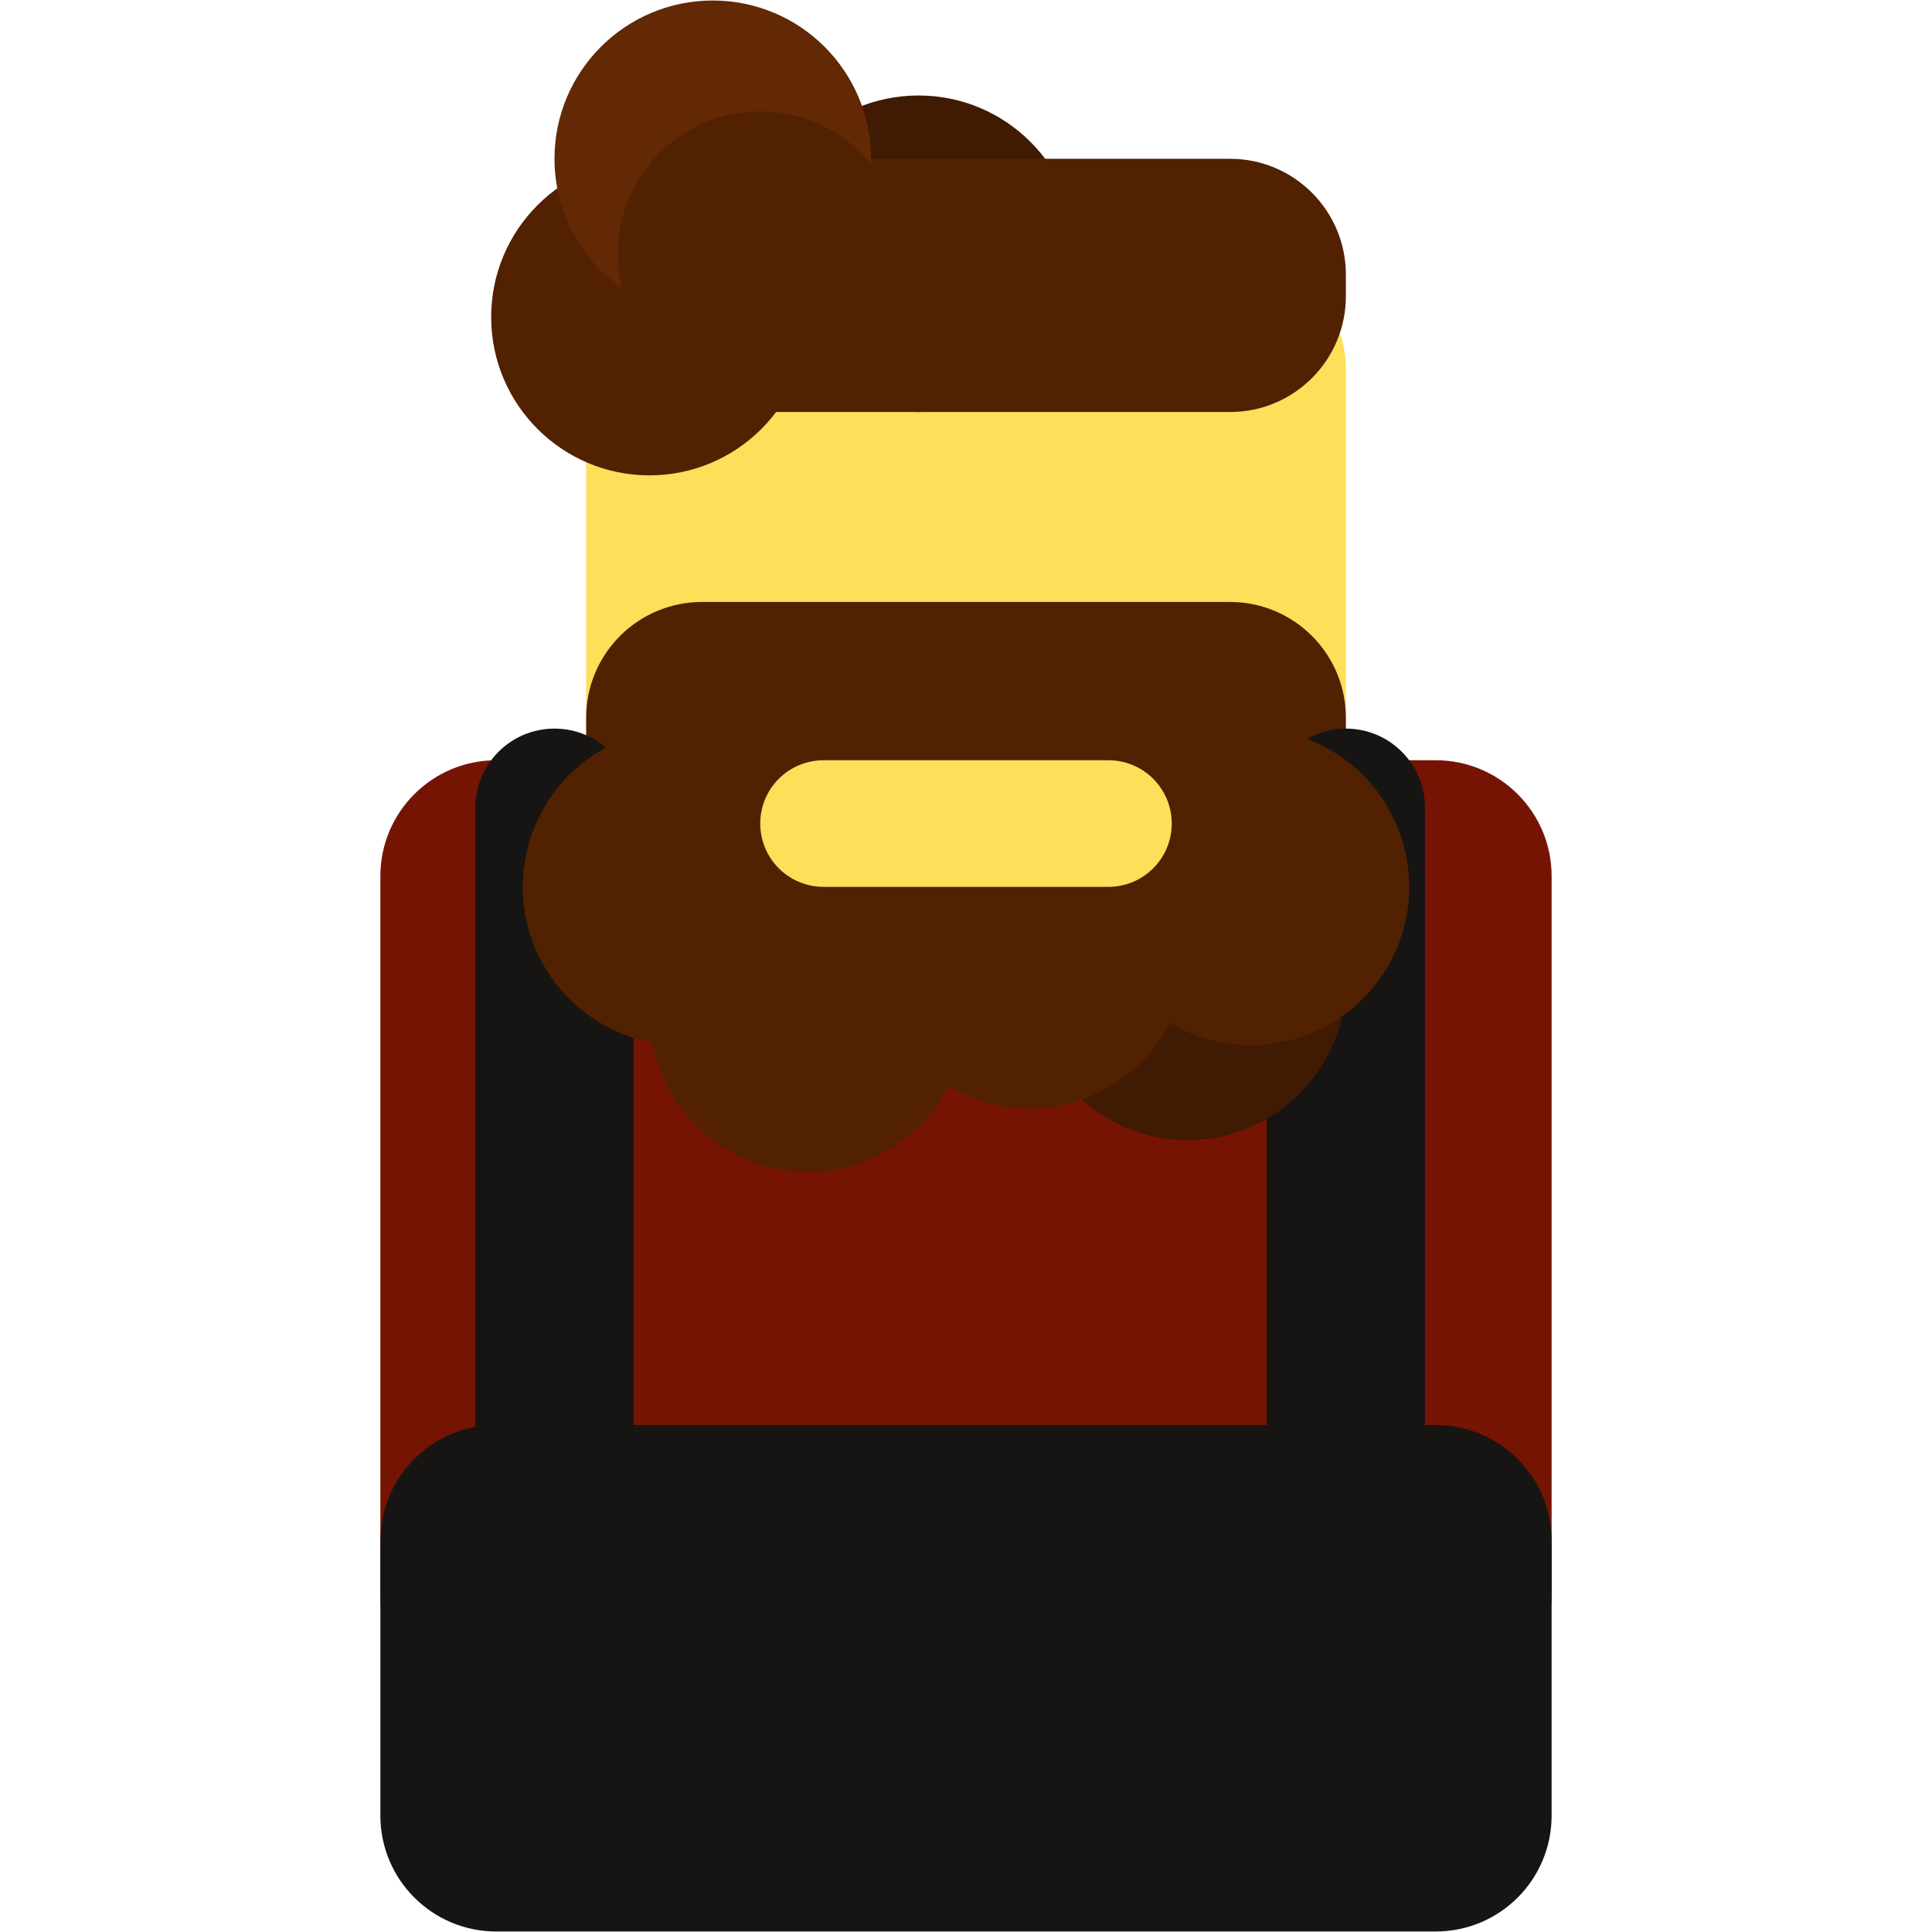 <svg xmlns="http://www.w3.org/2000/svg" xmlns:xlink="http://www.w3.org/1999/xlink" width="300" zoomAndPan="magnify" viewBox="0 0 224.88 225" height="300" preserveAspectRatio="xMidYMid meet" version="1.0"><defs><clipPath id="8360361f9c"><path d="M 0 0.059 L 224.762 0.059 L 224.762 224.938 L 0 224.938 Z M 0 0.059 " clip-rule="nonzero"/></clipPath><clipPath id="942b17b1a8"><path d="M 44.238 88.539 L 180.641 88.539 L 180.641 199.133 L 44.238 199.133 Z M 44.238 88.539 " clip-rule="nonzero"/></clipPath><clipPath id="03c2f02df3"><path d="M 57.73 88.539 L 167.148 88.539 C 174.602 88.539 180.641 94.578 180.641 102.031 L 180.641 185.641 C 180.641 193.094 174.602 199.133 167.148 199.133 L 57.73 199.133 C 50.281 199.133 44.238 193.094 44.238 185.641 L 44.238 102.031 C 44.238 94.578 50.281 88.539 57.73 88.539 Z M 57.73 88.539 " clip-rule="nonzero"/></clipPath><clipPath id="9de744803b"><path d="M 68.203 29.551 L 156.68 29.551 L 156.68 118.031 L 68.203 118.031 Z M 68.203 29.551 " clip-rule="nonzero"/></clipPath><clipPath id="3e15717a83"><path d="M 81.695 29.551 L 143.188 29.551 C 150.637 29.551 156.68 35.594 156.68 43.047 L 156.68 104.535 C 156.68 111.988 150.637 118.031 143.188 118.031 L 81.695 118.031 C 74.242 118.031 68.203 111.988 68.203 104.535 L 68.203 43.047 C 68.203 35.594 74.242 29.551 81.695 29.551 Z M 81.695 29.551 " clip-rule="nonzero"/></clipPath><clipPath id="142b142a06"><path d="M 68.203 70.105 L 156.68 70.105 L 156.68 121.715 L 68.203 121.715 Z M 68.203 70.105 " clip-rule="nonzero"/></clipPath><clipPath id="7115944eb0"><path d="M 81.695 70.105 L 143.188 70.105 C 150.637 70.105 156.68 76.145 156.68 83.598 L 156.68 108.223 C 156.68 115.676 150.637 121.715 143.188 121.715 L 81.695 121.715 C 74.242 121.715 68.203 115.676 68.203 108.223 L 68.203 83.598 C 68.203 76.145 74.242 70.105 81.695 70.105 Z M 81.695 70.105 " clip-rule="nonzero"/></clipPath><clipPath id="9e73312807"><path d="M 55.297 84.852 L 73.73 84.852 L 73.73 188.074 L 55.297 188.074 Z M 55.297 84.852 " clip-rule="nonzero"/></clipPath><clipPath id="9b25fabfda"><path d="M 64.516 84.852 C 69.605 84.852 73.73 88.977 73.73 94.066 L 73.73 178.859 C 73.73 183.949 69.605 188.074 64.516 188.074 C 59.426 188.074 55.297 183.949 55.297 178.859 L 55.297 94.066 C 55.297 88.977 59.426 84.852 64.516 84.852 Z M 64.516 84.852 " clip-rule="nonzero"/></clipPath><clipPath id="c5c5e4a999"><path d="M 60.828 84.852 L 97.695 84.852 L 97.695 121.715 L 60.828 121.715 Z M 60.828 84.852 " clip-rule="nonzero"/></clipPath><clipPath id="f613acc279"><path d="M 79.262 84.852 C 69.082 84.852 60.828 93.102 60.828 103.285 C 60.828 113.465 69.082 121.715 79.262 121.715 C 89.441 121.715 97.695 113.465 97.695 103.285 C 97.695 93.102 89.441 84.852 79.262 84.852 Z M 79.262 84.852 " clip-rule="nonzero"/></clipPath><clipPath id="5c90a996e4"><path d="M 147.461 84.852 L 165.895 84.852 L 165.895 188.074 L 147.461 188.074 Z M 147.461 84.852 " clip-rule="nonzero"/></clipPath><clipPath id="b49ced98ab"><path d="M 156.68 84.852 C 161.77 84.852 165.895 88.977 165.895 94.066 L 165.895 178.859 C 165.895 183.949 161.77 188.074 156.68 188.074 C 151.59 188.074 147.461 183.949 147.461 178.859 L 147.461 94.066 C 147.461 88.977 151.59 84.852 156.68 84.852 Z M 156.68 84.852 " clip-rule="nonzero"/></clipPath><clipPath id="61ef330a2b"><path d="M 119.812 95.91 L 156.68 95.91 L 156.68 132.777 L 119.812 132.777 Z M 119.812 95.91 " clip-rule="nonzero"/></clipPath><clipPath id="3370ff2bc9"><path d="M 138.246 95.91 C 128.066 95.91 119.812 104.164 119.812 114.344 C 119.812 124.523 128.066 132.777 138.246 132.777 C 148.426 132.777 156.68 124.523 156.68 114.344 C 156.68 104.164 148.426 95.91 138.246 95.91 Z M 138.246 95.91 " clip-rule="nonzero"/></clipPath><clipPath id="614ab49972"><path d="M 127.188 84.852 L 164.051 84.852 L 164.051 121.715 L 127.188 121.715 Z M 127.188 84.852 " clip-rule="nonzero"/></clipPath><clipPath id="12aef6346a"><path d="M 145.617 84.852 C 135.438 84.852 127.188 93.102 127.188 103.285 C 127.188 113.465 135.438 121.715 145.617 121.715 C 155.801 121.715 164.051 113.465 164.051 103.285 C 164.051 93.102 155.801 84.852 145.617 84.852 Z M 145.617 84.852 " clip-rule="nonzero"/></clipPath><clipPath id="3ed404b85a"><path d="M 101.379 92.223 L 138.246 92.223 L 138.246 129.09 L 101.379 129.09 Z M 101.379 92.223 " clip-rule="nonzero"/></clipPath><clipPath id="2a0a7baf24"><path d="M 119.812 92.223 C 109.633 92.223 101.379 100.477 101.379 110.656 C 101.379 120.836 109.633 129.09 119.812 129.09 C 129.992 129.09 138.246 120.836 138.246 110.656 C 138.246 100.477 129.992 92.223 119.812 92.223 Z M 119.812 92.223 " clip-rule="nonzero"/></clipPath><clipPath id="f85703a7dc"><path d="M 75.574 99.598 L 112.441 99.598 L 112.441 136.461 L 75.574 136.461 Z M 75.574 99.598 " clip-rule="nonzero"/></clipPath><clipPath id="84d58d0e7e"><path d="M 94.008 99.598 C 83.828 99.598 75.574 107.852 75.574 118.031 C 75.574 128.211 83.828 136.461 94.008 136.461 C 104.188 136.461 112.441 128.211 112.441 118.031 C 112.441 107.852 104.188 99.598 94.008 99.598 Z M 94.008 99.598 " clip-rule="nonzero"/></clipPath><clipPath id="4a61294dd8"><path d="M 88.477 88.539 L 136.402 88.539 L 136.402 103.285 L 88.477 103.285 Z M 88.477 88.539 " clip-rule="nonzero"/></clipPath><clipPath id="1861b301e9"><path d="M 95.852 88.539 L 129.031 88.539 C 130.984 88.539 132.859 89.312 134.242 90.695 C 135.625 92.078 136.402 93.953 136.402 95.91 C 136.402 97.867 135.625 99.742 134.242 101.125 C 132.859 102.508 130.984 103.285 129.031 103.285 L 95.852 103.285 C 93.895 103.285 92.02 102.508 90.637 101.125 C 89.254 99.742 88.477 97.867 88.477 95.91 C 88.477 93.953 89.254 92.078 90.637 90.695 C 92.02 89.312 93.895 88.539 95.852 88.539 Z M 95.852 88.539 " clip-rule="nonzero"/></clipPath><clipPath id="a62cdac713"><path d="M 57.141 18.492 L 94.008 18.492 L 94.008 55.359 L 57.141 55.359 Z M 57.141 18.492 " clip-rule="nonzero"/></clipPath><clipPath id="d756a8f053"><path d="M 75.574 18.492 C 65.395 18.492 57.141 26.746 57.141 36.926 C 57.141 47.105 65.395 55.359 75.574 55.359 C 85.754 55.359 94.008 47.105 94.008 36.926 C 94.008 26.746 85.754 18.492 75.574 18.492 Z M 75.574 18.492 " clip-rule="nonzero"/></clipPath><clipPath id="c44fc8b82d"><path d="M 88.477 11.121 L 125.344 11.121 L 125.344 47.984 L 88.477 47.984 Z M 88.477 11.121 " clip-rule="nonzero"/></clipPath><clipPath id="ceefbcca1b"><path d="M 106.91 11.121 C 96.73 11.121 88.477 19.371 88.477 29.551 C 88.477 39.734 96.73 47.984 106.91 47.984 C 117.09 47.984 125.344 39.734 125.344 29.551 C 125.344 19.371 117.09 11.121 106.91 11.121 Z M 106.91 11.121 " clip-rule="nonzero"/></clipPath><clipPath id="e60cf5c424"><path d="M 68.203 18.492 L 156.68 18.492 L 156.68 47.984 L 68.203 47.984 Z M 68.203 18.492 " clip-rule="nonzero"/></clipPath><clipPath id="e28672ccc0"><path d="M 81.695 18.492 L 143.188 18.492 C 150.637 18.492 156.68 24.535 156.68 31.984 L 156.68 34.492 C 156.68 41.945 150.637 47.984 143.188 47.984 L 81.695 47.984 C 74.242 47.984 68.203 41.945 68.203 34.492 L 68.203 31.984 C 68.203 24.535 74.242 18.492 81.695 18.492 Z M 81.695 18.492 " clip-rule="nonzero"/></clipPath><clipPath id="34da5d2deb"><path d="M 64.516 0.059 L 101.379 0.059 L 101.379 36.926 L 64.516 36.926 Z M 64.516 0.059 " clip-rule="nonzero"/></clipPath><clipPath id="a5158fed00"><path d="M 82.949 0.059 C 72.766 0.059 64.516 8.312 64.516 18.492 C 64.516 28.672 72.766 36.926 82.949 36.926 C 93.129 36.926 101.379 28.672 101.379 18.492 C 101.379 8.312 93.129 0.059 82.949 0.059 Z M 82.949 0.059 " clip-rule="nonzero"/></clipPath><clipPath id="ea557ab420"><path d="M 71.887 12.965 L 105.066 12.965 L 105.066 46.141 L 71.887 46.141 Z M 71.887 12.965 " clip-rule="nonzero"/></clipPath><clipPath id="4a76cc6e3e"><path d="M 88.477 12.965 C 79.316 12.965 71.887 20.391 71.887 29.551 C 71.887 38.715 79.316 46.141 88.477 46.141 C 97.641 46.141 105.066 38.715 105.066 29.551 C 105.066 20.391 97.641 12.965 88.477 12.965 Z M 88.477 12.965 " clip-rule="nonzero"/></clipPath><clipPath id="adad56e790"><path d="M 44.238 165.957 L 180.641 165.957 L 180.641 224.938 L 44.238 224.938 Z M 44.238 165.957 " clip-rule="nonzero"/></clipPath><clipPath id="e5a0996797"><path d="M 57.73 165.957 L 167.148 165.957 C 174.602 165.957 180.641 171.996 180.641 179.449 L 180.641 211.445 C 180.641 218.898 174.602 224.941 167.148 224.941 L 57.73 224.941 C 50.281 224.941 44.238 218.898 44.238 211.445 L 44.238 179.449 C 44.238 171.996 50.281 165.957 57.73 165.957 Z M 57.73 165.957 " clip-rule="nonzero"/></clipPath></defs><g clip-path="url(#8360361f9c)"><path fill="transparent" d="M 0 0.059 L 224.879 0.059 L 224.879 224.941 L 0 224.941 Z M 0 0.059 " fill-opacity="1" fill-rule="nonzero"/><path fill="transparent" d="M 0 0.059 L 224.879 0.059 L 224.879 224.941 L 0 224.941 Z M 0 0.059 " fill-opacity="1" fill-rule="nonzero"/></g><g clip-path="url(#942b17b1a8)"><g clip-path="url(#03c2f02df3)"><path fill="#761403" d="M 44.238 88.539 L 180.641 88.539 L 180.641 199.133 L 44.238 199.133 Z M 44.238 88.539 " fill-opacity="1" fill-rule="nonzero"/></g></g><g clip-path="url(#9de744803b)"><g clip-path="url(#3e15717a83)"><path fill="#ffde59" d="M 68.203 29.551 L 156.68 29.551 L 156.68 118.031 L 68.203 118.031 Z M 68.203 29.551 " fill-opacity="1" fill-rule="nonzero"/></g></g><g clip-path="url(#142b142a06)"><g clip-path="url(#7115944eb0)"><path fill="#522102" d="M 68.203 70.105 L 156.68 70.105 L 156.68 121.715 L 68.203 121.715 Z M 68.203 70.105 " fill-opacity="1" fill-rule="nonzero"/></g></g><g clip-path="url(#9e73312807)"><g clip-path="url(#9b25fabfda)"><path fill="#171514" d="M 55.297 84.852 L 73.73 84.852 L 73.73 188.074 L 55.297 188.074 Z M 55.297 84.852 " fill-opacity="1" fill-rule="nonzero"/></g></g><g clip-path="url(#c5c5e4a999)"><g clip-path="url(#f613acc279)"><path fill="#522102" d="M 60.828 84.852 L 97.695 84.852 L 97.695 121.715 L 60.828 121.715 Z M 60.828 84.852 " fill-opacity="1" fill-rule="nonzero"/></g></g><g clip-path="url(#5c90a996e4)"><g clip-path="url(#b49ced98ab)"><path fill="#171514" d="M 147.461 84.852 L 165.895 84.852 L 165.895 188.074 L 147.461 188.074 Z M 147.461 84.852 " fill-opacity="1" fill-rule="nonzero"/></g></g><g clip-path="url(#61ef330a2b)"><g clip-path="url(#3370ff2bc9)"><path fill="#401a02" d="M 119.812 95.91 L 156.68 95.91 L 156.68 132.777 L 119.812 132.777 Z M 119.812 95.91 " fill-opacity="1" fill-rule="nonzero"/></g></g><g clip-path="url(#614ab49972)"><g clip-path="url(#12aef6346a)"><path fill="#522102" d="M 127.188 84.852 L 164.051 84.852 L 164.051 121.715 L 127.188 121.715 Z M 127.188 84.852 " fill-opacity="1" fill-rule="nonzero"/></g></g><g clip-path="url(#3ed404b85a)"><g clip-path="url(#2a0a7baf24)"><path fill="#522102" d="M 101.379 92.223 L 138.246 92.223 L 138.246 129.09 L 101.379 129.09 Z M 101.379 92.223 " fill-opacity="1" fill-rule="nonzero"/></g></g><g clip-path="url(#f85703a7dc)"><g clip-path="url(#84d58d0e7e)"><path fill="#522102" d="M 75.574 99.598 L 112.441 99.598 L 112.441 136.461 L 75.574 136.461 Z M 75.574 99.598 " fill-opacity="1" fill-rule="nonzero"/></g></g><g clip-path="url(#4a61294dd8)"><g clip-path="url(#1861b301e9)"><path fill="#ffde59" d="M 88.477 88.539 L 136.402 88.539 L 136.402 103.285 L 88.477 103.285 Z M 88.477 88.539 " fill-opacity="1" fill-rule="nonzero"/></g></g><g clip-path="url(#a62cdac713)"><g clip-path="url(#d756a8f053)"><path fill="#522102" d="M 57.141 18.492 L 94.008 18.492 L 94.008 55.359 L 57.141 55.359 Z M 57.141 18.492 " fill-opacity="1" fill-rule="nonzero"/></g></g><g clip-path="url(#c44fc8b82d)"><g clip-path="url(#ceefbcca1b)"><path fill="#401a02" d="M 88.477 11.121 L 125.344 11.121 L 125.344 47.984 L 88.477 47.984 Z M 88.477 11.121 " fill-opacity="1" fill-rule="nonzero"/></g></g><g clip-path="url(#e60cf5c424)"><g clip-path="url(#e28672ccc0)"><path fill="#522102" d="M 68.203 18.492 L 156.68 18.492 L 156.68 47.984 L 68.203 47.984 Z M 68.203 18.492 " fill-opacity="1" fill-rule="nonzero"/></g></g><g clip-path="url(#34da5d2deb)"><g clip-path="url(#a5158fed00)"><path fill="#622904" d="M 64.516 0.059 L 101.379 0.059 L 101.379 36.926 L 64.516 36.926 Z M 64.516 0.059 " fill-opacity="1" fill-rule="nonzero"/></g></g><g clip-path="url(#ea557ab420)"><g clip-path="url(#4a76cc6e3e)"><path fill="#522102" d="M 71.887 12.965 L 105.066 12.965 L 105.066 46.141 L 71.887 46.141 Z M 71.887 12.965 " fill-opacity="1" fill-rule="nonzero"/></g></g><g clip-path="url(#adad56e790)"><g clip-path="url(#e5a0996797)"><path fill="#171514" d="M 44.238 165.957 L 180.641 165.957 L 180.641 224.941 L 44.238 224.941 Z M 44.238 165.957 " fill-opacity="1" fill-rule="nonzero"/></g></g></svg>